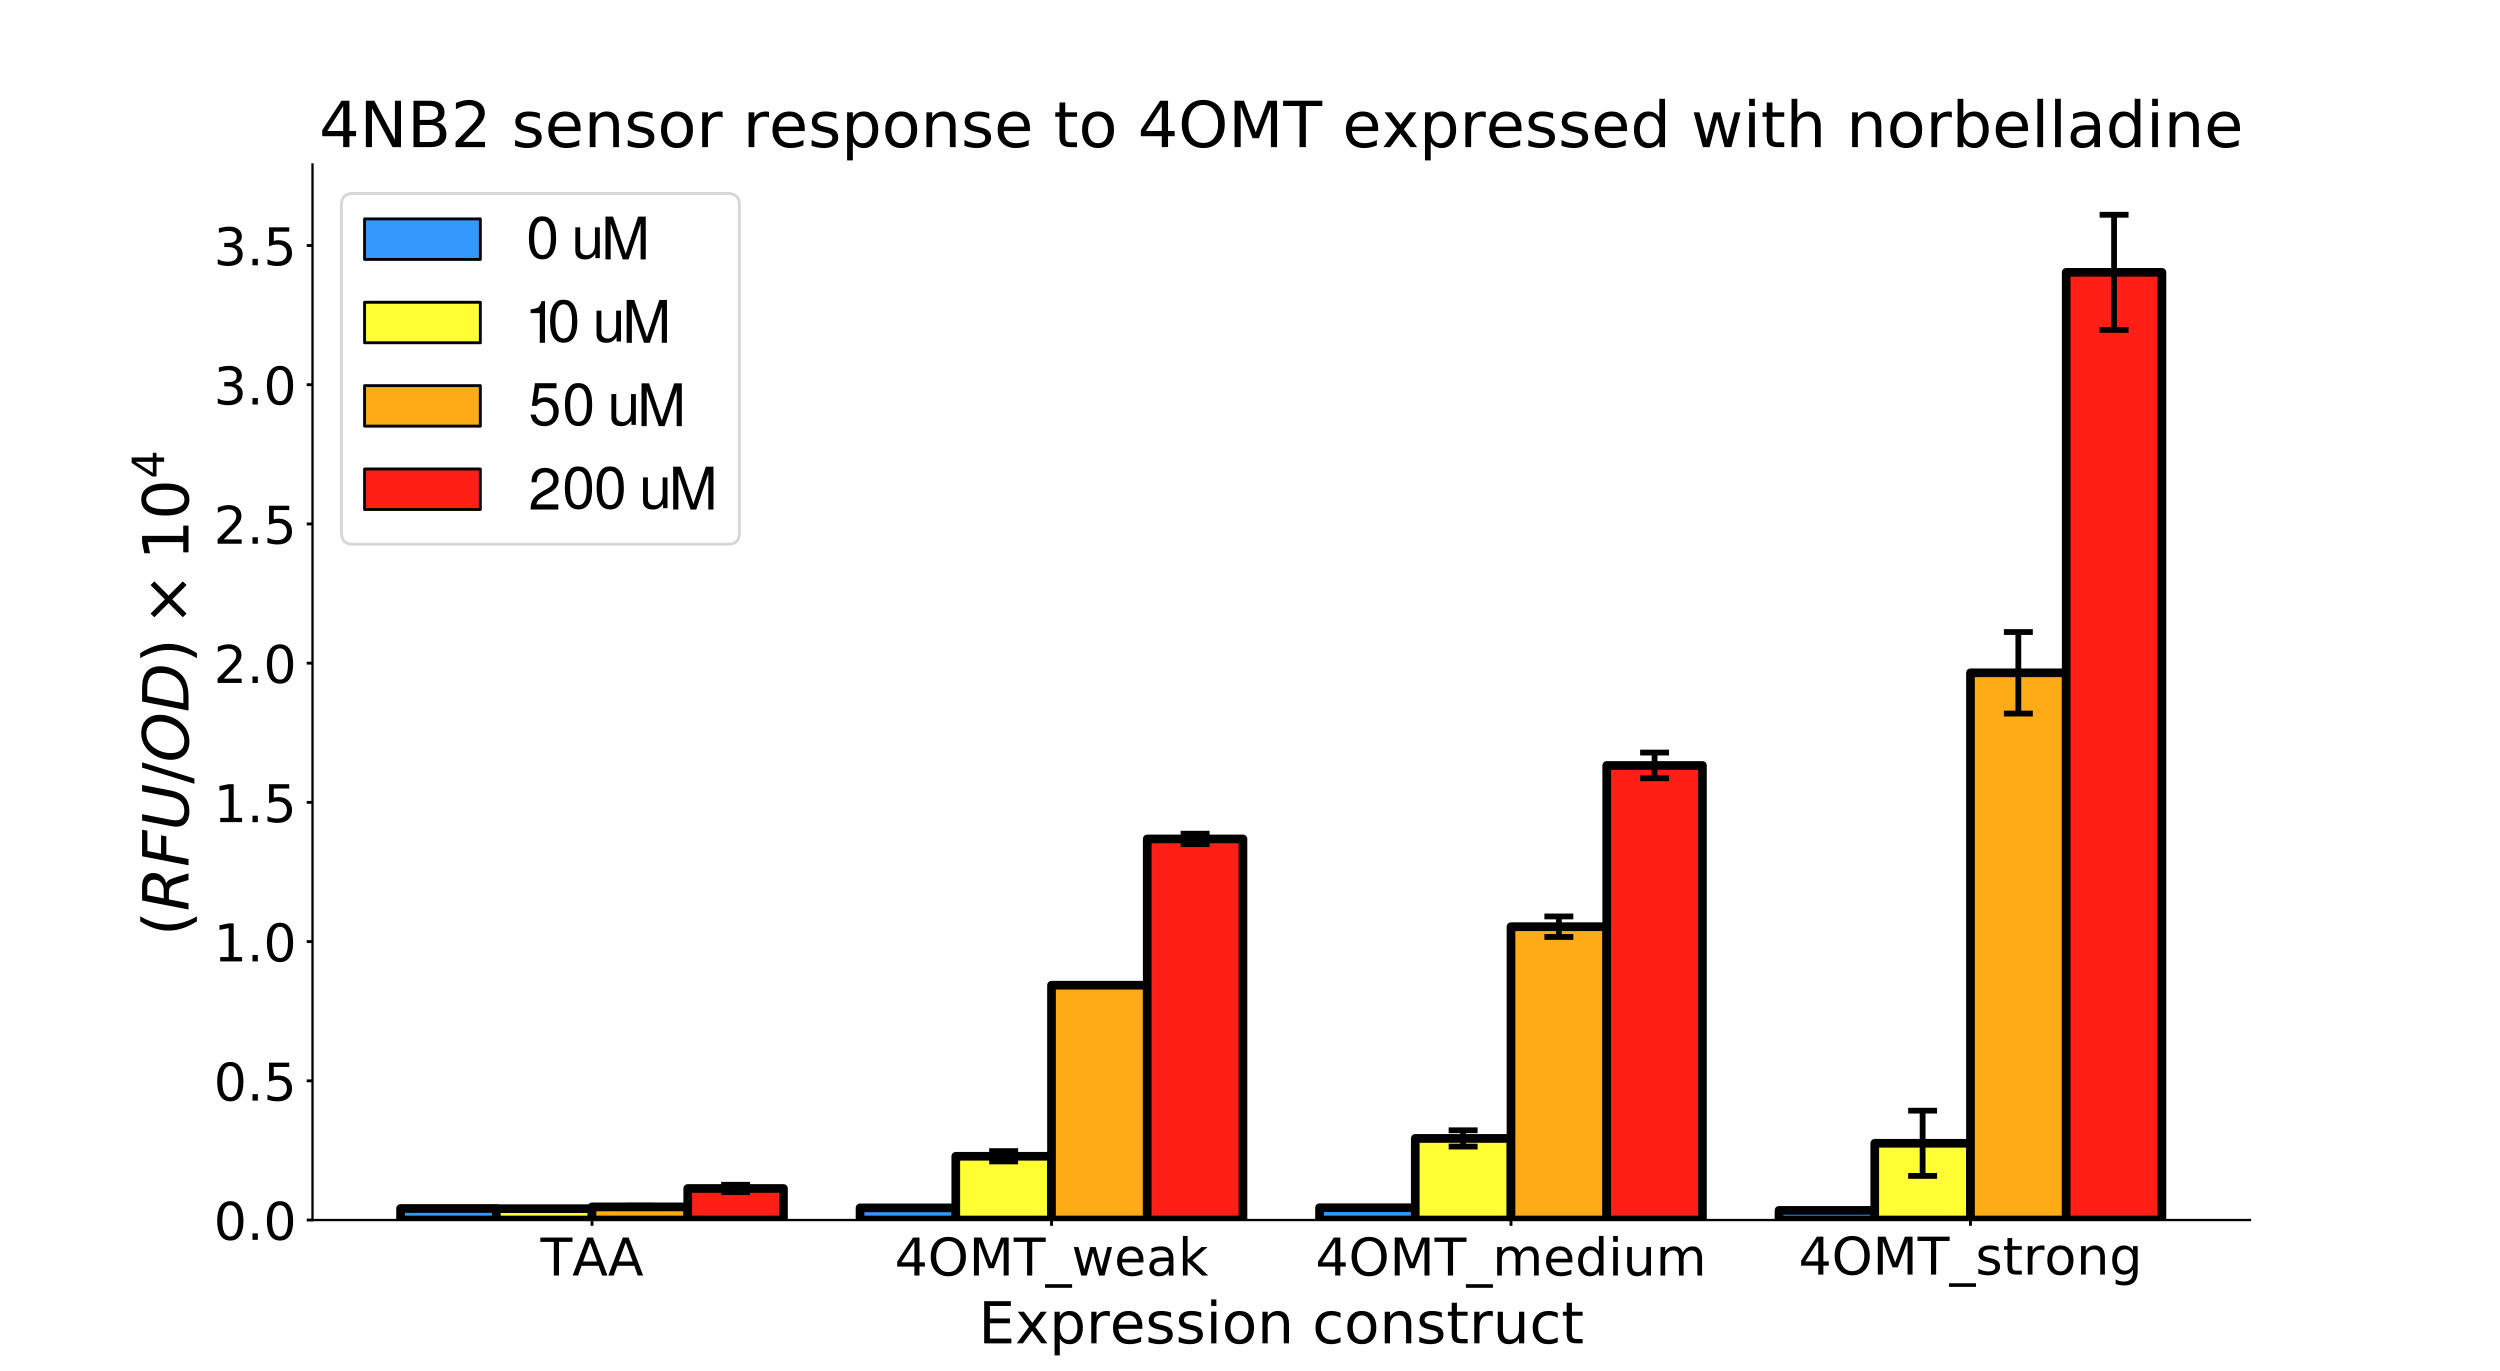 <?xml version="1.0" encoding="utf-8" standalone="no"?>
<!DOCTYPE svg PUBLIC "-//W3C//DTD SVG 1.1//EN"
  "http://www.w3.org/Graphics/SVG/1.1/DTD/svg11.dtd">
<!-- Created with matplotlib (https://matplotlib.org/) -->
<svg height="473.76pt" version="1.1" viewBox="0 0 864 473.76" width="864pt" xmlns="http://www.w3.org/2000/svg" xmlns:xlink="http://www.w3.org/1999/xlink">
 <defs>
  <style type="text/css">
*{stroke-linecap:butt;stroke-linejoin:round;}
  </style>
 </defs>
 <g id="figure_1">
  <g id="patch_1">
   <path d="M 0 473.76 
L 864 473.76 
L 864 0 
L 0 0 
z
" style="fill:#ffffff;"/>
  </g>
  <g id="axes_1">
   <g id="patch_2">
    <path d="M 108 421.646 
L 777.6 421.646 
L 777.6 56.851 
L 108 56.851 
z
" style="fill:#ffffff;"/>
   </g>
   <g id="patch_3">
    <path clip-path="url(#p8ea71dd7d6)" d="M 138.436 421.646 
L 171.519 421.646 
L 171.519 417.657 
L 138.436 417.657 
z
" style="fill:#3399ff;stroke:#000000;stroke-linejoin:miter;stroke-width:3;"/>
   </g>
   <g id="patch_4">
    <path clip-path="url(#p8ea71dd7d6)" d="M 297.235 421.646 
L 330.318 421.646 
L 330.318 417.429 
L 297.235 417.429 
z
" style="fill:#3399ff;stroke:#000000;stroke-linejoin:miter;stroke-width:3;"/>
   </g>
   <g id="patch_5">
    <path clip-path="url(#p8ea71dd7d6)" d="M 456.033 421.646 
L 489.116 421.646 
L 489.116 417.392 
L 456.033 417.392 
z
" style="fill:#3399ff;stroke:#000000;stroke-linejoin:miter;stroke-width:3;"/>
   </g>
   <g id="patch_6">
    <path clip-path="url(#p8ea71dd7d6)" d="M 614.832 421.646 
L 647.915 421.646 
L 647.915 418.313 
L 614.832 418.313 
z
" style="fill:#3399ff;stroke:#000000;stroke-linejoin:miter;stroke-width:3;"/>
   </g>
   <g id="patch_7">
    <path clip-path="url(#p8ea71dd7d6)" d="M 171.519 421.646 
L 204.602 421.646 
L 204.602 417.721 
L 171.519 417.721 
z
" style="fill:#ffff33;stroke:#000000;stroke-linejoin:miter;stroke-width:3;"/>
   </g>
   <g id="patch_8">
    <path clip-path="url(#p8ea71dd7d6)" d="M 330.318 421.646 
L 363.401 421.646 
L 363.401 399.615 
L 330.318 399.615 
z
" style="fill:#ffff33;stroke:#000000;stroke-linejoin:miter;stroke-width:3;"/>
   </g>
   <g id="patch_9">
    <path clip-path="url(#p8ea71dd7d6)" d="M 489.116 421.646 
L 522.199 421.646 
L 522.199 393.441 
L 489.116 393.441 
z
" style="fill:#ffff33;stroke:#000000;stroke-linejoin:miter;stroke-width:3;"/>
   </g>
   <g id="patch_10">
    <path clip-path="url(#p8ea71dd7d6)" d="M 647.915 421.646 
L 680.998 421.646 
L 680.998 395.119 
L 647.915 395.119 
z
" style="fill:#ffff33;stroke:#000000;stroke-linejoin:miter;stroke-width:3;"/>
   </g>
   <g id="patch_11">
    <path clip-path="url(#p8ea71dd7d6)" d="M 204.602 421.646 
L 237.685 421.646 
L 237.685 417.104 
L 204.602 417.104 
z
" style="fill:#ffaa17;stroke:#000000;stroke-linejoin:miter;stroke-width:3;"/>
   </g>
   <g id="patch_12">
    <path clip-path="url(#p8ea71dd7d6)" d="M 363.401 421.646 
L 396.484 421.646 
L 396.484 340.488 
L 363.401 340.488 
z
" style="fill:#ffaa17;stroke:#000000;stroke-linejoin:miter;stroke-width:3;"/>
   </g>
   <g id="patch_13">
    <path clip-path="url(#p8ea71dd7d6)" d="M 522.199 421.646 
L 555.282 421.646 
L 555.282 320.266 
L 522.199 320.266 
z
" style="fill:#ffaa17;stroke:#000000;stroke-linejoin:miter;stroke-width:3;"/>
   </g>
   <g id="patch_14">
    <path clip-path="url(#p8ea71dd7d6)" d="M 680.998 421.646 
L 714.081 421.646 
L 714.081 232.521 
L 680.998 232.521 
z
" style="fill:#ffaa17;stroke:#000000;stroke-linejoin:miter;stroke-width:3;"/>
   </g>
   <g id="patch_15">
    <path clip-path="url(#p8ea71dd7d6)" d="M 237.685 421.646 
L 270.768 421.646 
L 270.768 410.741 
L 237.685 410.741 
z
" style="fill:#ff1f17;stroke:#000000;stroke-linejoin:miter;stroke-width:3;"/>
   </g>
   <g id="patch_16">
    <path clip-path="url(#p8ea71dd7d6)" d="M 396.484 421.646 
L 429.567 421.646 
L 429.567 289.938 
L 396.484 289.938 
z
" style="fill:#ff1f17;stroke:#000000;stroke-linejoin:miter;stroke-width:3;"/>
   </g>
   <g id="patch_17">
    <path clip-path="url(#p8ea71dd7d6)" d="M 555.282 421.646 
L 588.365 421.646 
L 588.365 264.543 
L 555.282 264.543 
z
" style="fill:#ff1f17;stroke:#000000;stroke-linejoin:miter;stroke-width:3;"/>
   </g>
   <g id="patch_18">
    <path clip-path="url(#p8ea71dd7d6)" d="M 714.081 421.646 
L 747.164 421.646 
L 747.164 94.116 
L 714.081 94.116 
z
" style="fill:#ff1f17;stroke:#000000;stroke-linejoin:miter;stroke-width:3;"/>
   </g>
   <g id="LineCollection_1">
    <path clip-path="url(#p8ea71dd7d6)" d="M 154.978 417.801 
L 154.978 417.513 
" style="fill:none;stroke:#000000;stroke-width:2;"/>
    <path clip-path="url(#p8ea71dd7d6)" d="M 313.776 417.575 
L 313.776 417.284 
" style="fill:none;stroke:#000000;stroke-width:2;"/>
    <path clip-path="url(#p8ea71dd7d6)" d="M 472.575 417.554 
L 472.575 417.231 
" style="fill:none;stroke:#000000;stroke-width:2;"/>
    <path clip-path="url(#p8ea71dd7d6)" d="M 631.373 418.396 
L 631.373 418.229 
" style="fill:none;stroke:#000000;stroke-width:2;"/>
   </g>
   <g id="LineCollection_2">
    <path clip-path="url(#p8ea71dd7d6)" d="M 188.061 417.88 
L 188.061 417.563 
" style="fill:none;stroke:#000000;stroke-width:2;"/>
    <path clip-path="url(#p8ea71dd7d6)" d="M 346.859 401.403 
L 346.859 397.827 
" style="fill:none;stroke:#000000;stroke-width:2;"/>
    <path clip-path="url(#p8ea71dd7d6)" d="M 505.658 396.255 
L 505.658 390.628 
" style="fill:none;stroke:#000000;stroke-width:2;"/>
    <path clip-path="url(#p8ea71dd7d6)" d="M 664.456 406.391 
L 664.456 383.847 
" style="fill:none;stroke:#000000;stroke-width:2;"/>
   </g>
   <g id="LineCollection_3">
    <path clip-path="url(#p8ea71dd7d6)" d="M 221.144 417.519 
L 221.144 416.69 
" style="fill:none;stroke:#000000;stroke-width:2;"/>
    <path clip-path="url(#p8ea71dd7d6)" d="M 379.942 340.674 
L 379.942 340.301 
" style="fill:none;stroke:#000000;stroke-width:2;"/>
    <path clip-path="url(#p8ea71dd7d6)" d="M 538.741 323.809 
L 538.741 316.722 
" style="fill:none;stroke:#000000;stroke-width:2;"/>
    <path clip-path="url(#p8ea71dd7d6)" d="M 697.539 246.615 
L 697.539 218.428 
" style="fill:none;stroke:#000000;stroke-width:2;"/>
   </g>
   <g id="LineCollection_4">
    <path clip-path="url(#p8ea71dd7d6)" d="M 254.227 412.023 
L 254.227 409.46 
" style="fill:none;stroke:#000000;stroke-width:2;"/>
    <path clip-path="url(#p8ea71dd7d6)" d="M 413.025 291.755 
L 413.025 288.122 
" style="fill:none;stroke:#000000;stroke-width:2;"/>
    <path clip-path="url(#p8ea71dd7d6)" d="M 571.824 268.988 
L 571.824 260.097 
" style="fill:none;stroke:#000000;stroke-width:2;"/>
    <path clip-path="url(#p8ea71dd7d6)" d="M 730.622 114.009 
L 730.622 74.222 
" style="fill:none;stroke:#000000;stroke-width:2;"/>
   </g>
   <g id="line2d_1">
    <defs>
     <path d="M 5 0 
L -5 -0 
" id="m9af6bbec58" style="stroke:#000000;stroke-width:2;"/>
    </defs>
    <g clip-path="url(#p8ea71dd7d6)">
     <use style="stroke:#000000;stroke-width:2;" x="154.978" xlink:href="#m9af6bbec58" y="417.801"/>
     <use style="stroke:#000000;stroke-width:2;" x="313.776" xlink:href="#m9af6bbec58" y="417.575"/>
     <use style="stroke:#000000;stroke-width:2;" x="472.575" xlink:href="#m9af6bbec58" y="417.554"/>
     <use style="stroke:#000000;stroke-width:2;" x="631.373" xlink:href="#m9af6bbec58" y="418.396"/>
    </g>
   </g>
   <g id="line2d_2">
    <g clip-path="url(#p8ea71dd7d6)">
     <use style="stroke:#000000;stroke-width:2;" x="154.978" xlink:href="#m9af6bbec58" y="417.513"/>
     <use style="stroke:#000000;stroke-width:2;" x="313.776" xlink:href="#m9af6bbec58" y="417.284"/>
     <use style="stroke:#000000;stroke-width:2;" x="472.575" xlink:href="#m9af6bbec58" y="417.231"/>
     <use style="stroke:#000000;stroke-width:2;" x="631.373" xlink:href="#m9af6bbec58" y="418.229"/>
    </g>
   </g>
   <g id="line2d_3">
    <g clip-path="url(#p8ea71dd7d6)">
     <use style="stroke:#000000;stroke-width:2;" x="188.061" xlink:href="#m9af6bbec58" y="417.88"/>
     <use style="stroke:#000000;stroke-width:2;" x="346.859" xlink:href="#m9af6bbec58" y="401.403"/>
     <use style="stroke:#000000;stroke-width:2;" x="505.658" xlink:href="#m9af6bbec58" y="396.255"/>
     <use style="stroke:#000000;stroke-width:2;" x="664.456" xlink:href="#m9af6bbec58" y="406.391"/>
    </g>
   </g>
   <g id="line2d_4">
    <g clip-path="url(#p8ea71dd7d6)">
     <use style="stroke:#000000;stroke-width:2;" x="188.061" xlink:href="#m9af6bbec58" y="417.563"/>
     <use style="stroke:#000000;stroke-width:2;" x="346.859" xlink:href="#m9af6bbec58" y="397.827"/>
     <use style="stroke:#000000;stroke-width:2;" x="505.658" xlink:href="#m9af6bbec58" y="390.628"/>
     <use style="stroke:#000000;stroke-width:2;" x="664.456" xlink:href="#m9af6bbec58" y="383.847"/>
    </g>
   </g>
   <g id="line2d_5">
    <g clip-path="url(#p8ea71dd7d6)">
     <use style="stroke:#000000;stroke-width:2;" x="221.144" xlink:href="#m9af6bbec58" y="417.519"/>
     <use style="stroke:#000000;stroke-width:2;" x="379.942" xlink:href="#m9af6bbec58" y="340.674"/>
     <use style="stroke:#000000;stroke-width:2;" x="538.741" xlink:href="#m9af6bbec58" y="323.809"/>
     <use style="stroke:#000000;stroke-width:2;" x="697.539" xlink:href="#m9af6bbec58" y="246.615"/>
    </g>
   </g>
   <g id="line2d_6">
    <g clip-path="url(#p8ea71dd7d6)">
     <use style="stroke:#000000;stroke-width:2;" x="221.144" xlink:href="#m9af6bbec58" y="416.69"/>
     <use style="stroke:#000000;stroke-width:2;" x="379.942" xlink:href="#m9af6bbec58" y="340.301"/>
     <use style="stroke:#000000;stroke-width:2;" x="538.741" xlink:href="#m9af6bbec58" y="316.722"/>
     <use style="stroke:#000000;stroke-width:2;" x="697.539" xlink:href="#m9af6bbec58" y="218.428"/>
    </g>
   </g>
   <g id="line2d_7">
    <g clip-path="url(#p8ea71dd7d6)">
     <use style="stroke:#000000;stroke-width:2;" x="254.227" xlink:href="#m9af6bbec58" y="412.023"/>
     <use style="stroke:#000000;stroke-width:2;" x="413.025" xlink:href="#m9af6bbec58" y="291.755"/>
     <use style="stroke:#000000;stroke-width:2;" x="571.824" xlink:href="#m9af6bbec58" y="268.988"/>
     <use style="stroke:#000000;stroke-width:2;" x="730.622" xlink:href="#m9af6bbec58" y="114.009"/>
    </g>
   </g>
   <g id="line2d_8">
    <g clip-path="url(#p8ea71dd7d6)">
     <use style="stroke:#000000;stroke-width:2;" x="254.227" xlink:href="#m9af6bbec58" y="409.46"/>
     <use style="stroke:#000000;stroke-width:2;" x="413.025" xlink:href="#m9af6bbec58" y="288.122"/>
     <use style="stroke:#000000;stroke-width:2;" x="571.824" xlink:href="#m9af6bbec58" y="260.097"/>
     <use style="stroke:#000000;stroke-width:2;" x="730.622" xlink:href="#m9af6bbec58" y="74.222"/>
    </g>
   </g>
   <g id="matplotlib.axis_1">
    <g id="xtick_1">
     <g id="line2d_9">
      <defs>
       <path d="M 0 0 
L 0 2 
" id="m852f3ddfaf" style="stroke:#000000;"/>
      </defs>
      <g>
       <use style="stroke:#000000;" x="204.602" xlink:href="#m852f3ddfaf" y="421.646"/>
      </g>
     </g>
     <g id="text_1">
      <!-- TAA -->
      <defs>
       <path d="M -0.297 72.906 
L 61.375 72.906 
L 61.375 64.594 
L 35.5 64.594 
L 35.5 0 
L 25.594 0 
L 25.594 64.594 
L -0.297 64.594 
z
" id="DejaVuSans-84"/>
       <path d="M 34.188 63.188 
L 20.797 26.906 
L 47.609 26.906 
z
M 28.609 72.906 
L 39.797 72.906 
L 67.578 0 
L 57.328 0 
L 50.688 18.703 
L 17.828 18.703 
L 11.188 0 
L 0.781 0 
z
" id="DejaVuSans-65"/>
      </defs>
      <g transform="translate(186.799 440.824)scale(0.18 -0.18)">
       <use xlink:href="#DejaVuSans-84"/>
       <use x="60.975" xlink:href="#DejaVuSans-65"/>
       <use x="129.414" xlink:href="#DejaVuSans-65"/>
      </g>
     </g>
    </g>
    <g id="xtick_2">
     <g id="line2d_10">
      <g>
       <use style="stroke:#000000;" x="363.401" xlink:href="#m852f3ddfaf" y="421.646"/>
      </g>
     </g>
     <g id="text_2">
      <!-- 4OMT_weak -->
      <defs>
       <path d="M 37.797 64.312 
L 12.891 25.391 
L 37.797 25.391 
z
M 35.203 72.906 
L 47.609 72.906 
L 47.609 25.391 
L 58.016 25.391 
L 58.016 17.188 
L 47.609 17.188 
L 47.609 0 
L 37.797 0 
L 37.797 17.188 
L 4.891 17.188 
L 4.891 26.703 
z
" id="DejaVuSans-52"/>
       <path d="M 39.406 66.219 
Q 28.656 66.219 22.328 58.203 
Q 16.016 50.203 16.016 36.375 
Q 16.016 22.609 22.328 14.594 
Q 28.656 6.594 39.406 6.594 
Q 50.141 6.594 56.422 14.594 
Q 62.703 22.609 62.703 36.375 
Q 62.703 50.203 56.422 58.203 
Q 50.141 66.219 39.406 66.219 
z
M 39.406 74.219 
Q 54.734 74.219 63.906 63.938 
Q 73.094 53.656 73.094 36.375 
Q 73.094 19.141 63.906 8.859 
Q 54.734 -1.422 39.406 -1.422 
Q 24.031 -1.422 14.812 8.828 
Q 5.609 19.094 5.609 36.375 
Q 5.609 53.656 14.812 63.938 
Q 24.031 74.219 39.406 74.219 
z
" id="DejaVuSans-79"/>
       <path d="M 9.812 72.906 
L 24.516 72.906 
L 43.109 23.297 
L 61.812 72.906 
L 76.516 72.906 
L 76.516 0 
L 66.891 0 
L 66.891 64.016 
L 48.094 14.016 
L 38.188 14.016 
L 19.391 64.016 
L 19.391 0 
L 9.812 0 
z
" id="DejaVuSans-77"/>
       <path d="M 50.984 -16.609 
L 50.984 -23.578 
L -0.984 -23.578 
L -0.984 -16.609 
z
" id="DejaVuSans-95"/>
       <path d="M 4.203 54.688 
L 13.188 54.688 
L 24.422 12.016 
L 35.594 54.688 
L 46.188 54.688 
L 57.422 12.016 
L 68.609 54.688 
L 77.594 54.688 
L 63.281 0 
L 52.688 0 
L 40.922 44.828 
L 29.109 0 
L 18.5 0 
z
" id="DejaVuSans-119"/>
       <path d="M 56.203 29.594 
L 56.203 25.203 
L 14.891 25.203 
Q 15.484 15.922 20.484 11.062 
Q 25.484 6.203 34.422 6.203 
Q 39.594 6.203 44.453 7.469 
Q 49.312 8.734 54.109 11.281 
L 54.109 2.781 
Q 49.266 0.734 44.188 -0.344 
Q 39.109 -1.422 33.891 -1.422 
Q 20.797 -1.422 13.156 6.188 
Q 5.516 13.812 5.516 26.812 
Q 5.516 40.234 12.766 48.109 
Q 20.016 56 32.328 56 
Q 43.359 56 49.781 48.891 
Q 56.203 41.797 56.203 29.594 
z
M 47.219 32.234 
Q 47.125 39.594 43.094 43.984 
Q 39.062 48.391 32.422 48.391 
Q 24.906 48.391 20.391 44.141 
Q 15.875 39.891 15.188 32.172 
z
" id="DejaVuSans-101"/>
       <path d="M 34.281 27.484 
Q 23.391 27.484 19.188 25 
Q 14.984 22.516 14.984 16.5 
Q 14.984 11.719 18.141 8.906 
Q 21.297 6.109 26.703 6.109 
Q 34.188 6.109 38.703 11.406 
Q 43.219 16.703 43.219 25.484 
L 43.219 27.484 
z
M 52.203 31.203 
L 52.203 0 
L 43.219 0 
L 43.219 8.297 
Q 40.141 3.328 35.547 0.953 
Q 30.953 -1.422 24.312 -1.422 
Q 15.922 -1.422 10.953 3.297 
Q 6 8.016 6 15.922 
Q 6 25.141 12.172 29.828 
Q 18.359 34.516 30.609 34.516 
L 43.219 34.516 
L 43.219 35.406 
Q 43.219 41.609 39.141 45 
Q 35.062 48.391 27.688 48.391 
Q 23 48.391 18.547 47.266 
Q 14.109 46.141 10.016 43.891 
L 10.016 52.203 
Q 14.938 54.109 19.578 55.047 
Q 24.219 56 28.609 56 
Q 40.484 56 46.344 49.844 
Q 52.203 43.703 52.203 31.203 
z
" id="DejaVuSans-97"/>
       <path d="M 9.078 75.984 
L 18.109 75.984 
L 18.109 31.109 
L 44.922 54.688 
L 56.391 54.688 
L 27.391 29.109 
L 57.625 0 
L 45.906 0 
L 18.109 26.703 
L 18.109 0 
L 9.078 0 
z
" id="DejaVuSans-107"/>
      </defs>
      <g transform="translate(309.203 440.824)scale(0.18 -0.18)">
       <use xlink:href="#DejaVuSans-52"/>
       <use x="63.623" xlink:href="#DejaVuSans-79"/>
       <use x="142.334" xlink:href="#DejaVuSans-77"/>
       <use x="228.613" xlink:href="#DejaVuSans-84"/>
       <use x="289.697" xlink:href="#DejaVuSans-95"/>
       <use x="339.697" xlink:href="#DejaVuSans-119"/>
       <use x="421.484" xlink:href="#DejaVuSans-101"/>
       <use x="483.008" xlink:href="#DejaVuSans-97"/>
       <use x="544.287" xlink:href="#DejaVuSans-107"/>
      </g>
     </g>
    </g>
    <g id="xtick_3">
     <g id="line2d_11">
      <g>
       <use style="stroke:#000000;" x="522.199" xlink:href="#m852f3ddfaf" y="421.646"/>
      </g>
     </g>
     <g id="text_3">
      <!-- 4OMT_medium -->
      <defs>
       <path d="M 52 44.188 
Q 55.375 50.25 60.062 53.125 
Q 64.75 56 71.094 56 
Q 79.641 56 84.281 50.016 
Q 88.922 44.047 88.922 33.016 
L 88.922 0 
L 79.891 0 
L 79.891 32.719 
Q 79.891 40.578 77.094 44.375 
Q 74.312 48.188 68.609 48.188 
Q 61.625 48.188 57.562 43.547 
Q 53.516 38.922 53.516 30.906 
L 53.516 0 
L 44.484 0 
L 44.484 32.719 
Q 44.484 40.625 41.703 44.406 
Q 38.922 48.188 33.109 48.188 
Q 26.219 48.188 22.156 43.531 
Q 18.109 38.875 18.109 30.906 
L 18.109 0 
L 9.078 0 
L 9.078 54.688 
L 18.109 54.688 
L 18.109 46.188 
Q 21.188 51.219 25.484 53.609 
Q 29.781 56 35.688 56 
Q 41.656 56 45.828 52.969 
Q 50 49.953 52 44.188 
z
" id="DejaVuSans-109"/>
       <path d="M 45.406 46.391 
L 45.406 75.984 
L 54.391 75.984 
L 54.391 0 
L 45.406 0 
L 45.406 8.203 
Q 42.578 3.328 38.25 0.953 
Q 33.938 -1.422 27.875 -1.422 
Q 17.969 -1.422 11.734 6.484 
Q 5.516 14.406 5.516 27.297 
Q 5.516 40.188 11.734 48.094 
Q 17.969 56 27.875 56 
Q 33.938 56 38.25 53.625 
Q 42.578 51.266 45.406 46.391 
z
M 14.797 27.297 
Q 14.797 17.391 18.875 11.75 
Q 22.953 6.109 30.078 6.109 
Q 37.203 6.109 41.297 11.75 
Q 45.406 17.391 45.406 27.297 
Q 45.406 37.203 41.297 42.844 
Q 37.203 48.484 30.078 48.484 
Q 22.953 48.484 18.875 42.844 
Q 14.797 37.203 14.797 27.297 
z
" id="DejaVuSans-100"/>
       <path d="M 9.422 54.688 
L 18.406 54.688 
L 18.406 0 
L 9.422 0 
z
M 9.422 75.984 
L 18.406 75.984 
L 18.406 64.594 
L 9.422 64.594 
z
" id="DejaVuSans-105"/>
       <path d="M 8.5 21.578 
L 8.5 54.688 
L 17.484 54.688 
L 17.484 21.922 
Q 17.484 14.156 20.5 10.266 
Q 23.531 6.391 29.594 6.391 
Q 36.859 6.391 41.078 11.031 
Q 45.312 15.672 45.312 23.688 
L 45.312 54.688 
L 54.297 54.688 
L 54.297 0 
L 45.312 0 
L 45.312 8.406 
Q 42.047 3.422 37.719 1 
Q 33.406 -1.422 27.688 -1.422 
Q 18.266 -1.422 13.375 4.438 
Q 8.5 10.297 8.5 21.578 
z
M 31.109 56 
z
" id="DejaVuSans-117"/>
      </defs>
      <g transform="translate(454.637 440.824)scale(0.18 -0.18)">
       <use xlink:href="#DejaVuSans-52"/>
       <use x="63.623" xlink:href="#DejaVuSans-79"/>
       <use x="142.334" xlink:href="#DejaVuSans-77"/>
       <use x="228.613" xlink:href="#DejaVuSans-84"/>
       <use x="289.697" xlink:href="#DejaVuSans-95"/>
       <use x="339.697" xlink:href="#DejaVuSans-109"/>
       <use x="437.109" xlink:href="#DejaVuSans-101"/>
       <use x="498.633" xlink:href="#DejaVuSans-100"/>
       <use x="562.109" xlink:href="#DejaVuSans-105"/>
       <use x="589.893" xlink:href="#DejaVuSans-117"/>
       <use x="653.271" xlink:href="#DejaVuSans-109"/>
      </g>
     </g>
    </g>
    <g id="xtick_4">
     <g id="line2d_12">
      <g>
       <use style="stroke:#000000;" x="680.998" xlink:href="#m852f3ddfaf" y="421.646"/>
      </g>
     </g>
     <g id="text_4">
      <!-- 4OMT_strong -->
      <defs>
       <path d="M 44.281 53.078 
L 44.281 44.578 
Q 40.484 46.531 36.375 47.5 
Q 32.281 48.484 27.875 48.484 
Q 21.188 48.484 17.844 46.438 
Q 14.5 44.391 14.5 40.281 
Q 14.5 37.156 16.891 35.375 
Q 19.281 33.594 26.516 31.984 
L 29.594 31.297 
Q 39.156 29.25 43.188 25.516 
Q 47.219 21.781 47.219 15.094 
Q 47.219 7.469 41.188 3.016 
Q 35.156 -1.422 24.609 -1.422 
Q 20.219 -1.422 15.453 -0.562 
Q 10.688 0.297 5.422 2 
L 5.422 11.281 
Q 10.406 8.688 15.234 7.391 
Q 20.062 6.109 24.812 6.109 
Q 31.156 6.109 34.562 8.281 
Q 37.984 10.453 37.984 14.406 
Q 37.984 18.062 35.516 20.016 
Q 33.062 21.969 24.703 23.781 
L 21.578 24.516 
Q 13.234 26.266 9.516 29.906 
Q 5.812 33.547 5.812 39.891 
Q 5.812 47.609 11.281 51.797 
Q 16.75 56 26.812 56 
Q 31.781 56 36.172 55.266 
Q 40.578 54.547 44.281 53.078 
z
" id="DejaVuSans-115"/>
       <path d="M 18.312 70.219 
L 18.312 54.688 
L 36.812 54.688 
L 36.812 47.703 
L 18.312 47.703 
L 18.312 18.016 
Q 18.312 11.328 20.141 9.422 
Q 21.969 7.516 27.594 7.516 
L 36.812 7.516 
L 36.812 0 
L 27.594 0 
Q 17.188 0 13.234 3.875 
Q 9.281 7.766 9.281 18.016 
L 9.281 47.703 
L 2.688 47.703 
L 2.688 54.688 
L 9.281 54.688 
L 9.281 70.219 
z
" id="DejaVuSans-116"/>
       <path d="M 41.109 46.297 
Q 39.594 47.172 37.812 47.578 
Q 36.031 48 33.891 48 
Q 26.266 48 22.188 43.047 
Q 18.109 38.094 18.109 28.812 
L 18.109 0 
L 9.078 0 
L 9.078 54.688 
L 18.109 54.688 
L 18.109 46.188 
Q 20.953 51.172 25.484 53.578 
Q 30.031 56 36.531 56 
Q 37.453 56 38.578 55.875 
Q 39.703 55.766 41.062 55.516 
z
" id="DejaVuSans-114"/>
       <path d="M 30.609 48.391 
Q 23.391 48.391 19.188 42.75 
Q 14.984 37.109 14.984 27.297 
Q 14.984 17.484 19.156 11.844 
Q 23.344 6.203 30.609 6.203 
Q 37.797 6.203 41.984 11.859 
Q 46.188 17.531 46.188 27.297 
Q 46.188 37.016 41.984 42.703 
Q 37.797 48.391 30.609 48.391 
z
M 30.609 56 
Q 42.328 56 49.016 48.375 
Q 55.719 40.766 55.719 27.297 
Q 55.719 13.875 49.016 6.219 
Q 42.328 -1.422 30.609 -1.422 
Q 18.844 -1.422 12.172 6.219 
Q 5.516 13.875 5.516 27.297 
Q 5.516 40.766 12.172 48.375 
Q 18.844 56 30.609 56 
z
" id="DejaVuSans-111"/>
       <path d="M 54.891 33.016 
L 54.891 0 
L 45.906 0 
L 45.906 32.719 
Q 45.906 40.484 42.875 44.328 
Q 39.844 48.188 33.797 48.188 
Q 26.516 48.188 22.312 43.547 
Q 18.109 38.922 18.109 30.906 
L 18.109 0 
L 9.078 0 
L 9.078 54.688 
L 18.109 54.688 
L 18.109 46.188 
Q 21.344 51.125 25.703 53.562 
Q 30.078 56 35.797 56 
Q 45.219 56 50.047 50.172 
Q 54.891 44.344 54.891 33.016 
z
" id="DejaVuSans-110"/>
       <path d="M 45.406 27.984 
Q 45.406 37.75 41.375 43.109 
Q 37.359 48.484 30.078 48.484 
Q 22.859 48.484 18.828 43.109 
Q 14.797 37.75 14.797 27.984 
Q 14.797 18.266 18.828 12.891 
Q 22.859 7.516 30.078 7.516 
Q 37.359 7.516 41.375 12.891 
Q 45.406 18.266 45.406 27.984 
z
M 54.391 6.781 
Q 54.391 -7.172 48.188 -13.984 
Q 42 -20.797 29.203 -20.797 
Q 24.469 -20.797 20.266 -20.094 
Q 16.062 -19.391 12.109 -17.922 
L 12.109 -9.188 
Q 16.062 -11.328 19.922 -12.344 
Q 23.781 -13.375 27.781 -13.375 
Q 36.625 -13.375 41.016 -8.766 
Q 45.406 -4.156 45.406 5.172 
L 45.406 9.625 
Q 42.625 4.781 38.281 2.391 
Q 33.938 0 27.875 0 
Q 17.828 0 11.672 7.656 
Q 5.516 15.328 5.516 27.984 
Q 5.516 40.672 11.672 48.328 
Q 17.828 56 27.875 56 
Q 33.938 56 38.281 53.609 
Q 42.625 51.219 45.406 46.391 
L 45.406 54.688 
L 54.391 54.688 
z
" id="DejaVuSans-103"/>
      </defs>
      <g transform="translate(621.586 440.506)scale(0.18 -0.18)">
       <use xlink:href="#DejaVuSans-52"/>
       <use x="63.623" xlink:href="#DejaVuSans-79"/>
       <use x="142.334" xlink:href="#DejaVuSans-77"/>
       <use x="228.613" xlink:href="#DejaVuSans-84"/>
       <use x="289.697" xlink:href="#DejaVuSans-95"/>
       <use x="339.697" xlink:href="#DejaVuSans-115"/>
       <use x="391.797" xlink:href="#DejaVuSans-116"/>
       <use x="431.006" xlink:href="#DejaVuSans-114"/>
       <use x="472.088" xlink:href="#DejaVuSans-111"/>
       <use x="533.27" xlink:href="#DejaVuSans-110"/>
       <use x="596.648" xlink:href="#DejaVuSans-103"/>
      </g>
     </g>
    </g>
    <g id="text_5">
     <!-- Expression construct -->
     <defs>
      <path d="M 9.812 72.906 
L 55.906 72.906 
L 55.906 64.594 
L 19.672 64.594 
L 19.672 43.016 
L 54.391 43.016 
L 54.391 34.719 
L 19.672 34.719 
L 19.672 8.297 
L 56.781 8.297 
L 56.781 0 
L 9.812 0 
z
" id="DejaVuSans-69"/>
      <path d="M 54.891 54.688 
L 35.109 28.078 
L 55.906 0 
L 45.312 0 
L 29.391 21.484 
L 13.484 0 
L 2.875 0 
L 24.125 28.609 
L 4.688 54.688 
L 15.281 54.688 
L 29.781 35.203 
L 44.281 54.688 
z
" id="DejaVuSans-120"/>
      <path d="M 18.109 8.203 
L 18.109 -20.797 
L 9.078 -20.797 
L 9.078 54.688 
L 18.109 54.688 
L 18.109 46.391 
Q 20.953 51.266 25.266 53.625 
Q 29.594 56 35.594 56 
Q 45.562 56 51.781 48.094 
Q 58.016 40.188 58.016 27.297 
Q 58.016 14.406 51.781 6.484 
Q 45.562 -1.422 35.594 -1.422 
Q 29.594 -1.422 25.266 0.953 
Q 20.953 3.328 18.109 8.203 
z
M 48.688 27.297 
Q 48.688 37.203 44.609 42.844 
Q 40.531 48.484 33.406 48.484 
Q 26.266 48.484 22.188 42.844 
Q 18.109 37.203 18.109 27.297 
Q 18.109 17.391 22.188 11.75 
Q 26.266 6.109 33.406 6.109 
Q 40.531 6.109 44.609 11.75 
Q 48.688 17.391 48.688 27.297 
z
" id="DejaVuSans-112"/>
      <path id="DejaVuSans-32"/>
      <path d="M 48.781 52.594 
L 48.781 44.188 
Q 44.969 46.297 41.141 47.344 
Q 37.312 48.391 33.406 48.391 
Q 24.656 48.391 19.812 42.844 
Q 14.984 37.312 14.984 27.297 
Q 14.984 17.281 19.812 11.734 
Q 24.656 6.203 33.406 6.203 
Q 37.312 6.203 41.141 7.25 
Q 44.969 8.297 48.781 10.406 
L 48.781 2.094 
Q 45.016 0.344 40.984 -0.531 
Q 36.969 -1.422 32.422 -1.422 
Q 20.062 -1.422 12.781 6.344 
Q 5.516 14.109 5.516 27.297 
Q 5.516 40.672 12.859 48.328 
Q 20.219 56 33.016 56 
Q 37.156 56 41.109 55.141 
Q 45.062 54.297 48.781 52.594 
z
" id="DejaVuSans-99"/>
     </defs>
     <g transform="translate(338.17 464.265)scale(0.2 -0.2)">
      <use xlink:href="#DejaVuSans-69"/>
      <use x="63.184" xlink:href="#DejaVuSans-120"/>
      <use x="122.363" xlink:href="#DejaVuSans-112"/>
      <use x="185.84" xlink:href="#DejaVuSans-114"/>
      <use x="226.922" xlink:href="#DejaVuSans-101"/>
      <use x="288.445" xlink:href="#DejaVuSans-115"/>
      <use x="340.545" xlink:href="#DejaVuSans-115"/>
      <use x="392.645" xlink:href="#DejaVuSans-105"/>
      <use x="420.428" xlink:href="#DejaVuSans-111"/>
      <use x="481.609" xlink:href="#DejaVuSans-110"/>
      <use x="544.988" xlink:href="#DejaVuSans-32"/>
      <use x="576.775" xlink:href="#DejaVuSans-99"/>
      <use x="631.756" xlink:href="#DejaVuSans-111"/>
      <use x="692.938" xlink:href="#DejaVuSans-110"/>
      <use x="756.316" xlink:href="#DejaVuSans-115"/>
      <use x="808.416" xlink:href="#DejaVuSans-116"/>
      <use x="847.625" xlink:href="#DejaVuSans-114"/>
      <use x="888.738" xlink:href="#DejaVuSans-117"/>
      <use x="952.117" xlink:href="#DejaVuSans-99"/>
      <use x="1007.098" xlink:href="#DejaVuSans-116"/>
     </g>
    </g>
   </g>
   <g id="matplotlib.axis_2">
    <g id="ytick_1">
     <g id="line2d_13">
      <defs>
       <path d="M 0 0 
L -2 0 
" id="mca5a5edb10" style="stroke:#000000;"/>
      </defs>
      <g>
       <use style="stroke:#000000;" x="108" xlink:href="#mca5a5edb10" y="421.646"/>
      </g>
     </g>
     <g id="text_6">
      <!-- 0.0 -->
      <defs>
       <path d="M 31.781 66.406 
Q 24.172 66.406 20.328 58.906 
Q 16.5 51.422 16.5 36.375 
Q 16.5 21.391 20.328 13.891 
Q 24.172 6.391 31.781 6.391 
Q 39.453 6.391 43.281 13.891 
Q 47.125 21.391 47.125 36.375 
Q 47.125 51.422 43.281 58.906 
Q 39.453 66.406 31.781 66.406 
z
M 31.781 74.219 
Q 44.047 74.219 50.516 64.516 
Q 56.984 54.828 56.984 36.375 
Q 56.984 17.969 50.516 8.266 
Q 44.047 -1.422 31.781 -1.422 
Q 19.531 -1.422 13.062 8.266 
Q 6.594 17.969 6.594 36.375 
Q 6.594 54.828 13.062 64.516 
Q 19.531 74.219 31.781 74.219 
z
" id="DejaVuSans-48"/>
       <path d="M 10.688 12.406 
L 21 12.406 
L 21 0 
L 10.688 0 
z
" id="DejaVuSans-46"/>
      </defs>
      <g transform="translate(73.874 428.485)scale(0.18 -0.18)">
       <use xlink:href="#DejaVuSans-48"/>
       <use x="63.623" xlink:href="#DejaVuSans-46"/>
       <use x="95.41" xlink:href="#DejaVuSans-48"/>
      </g>
     </g>
    </g>
    <g id="ytick_2">
     <g id="line2d_14">
      <g>
       <use style="stroke:#000000;" x="108" xlink:href="#mca5a5edb10" y="373.531"/>
      </g>
     </g>
     <g id="text_7">
      <!-- 0.5 -->
      <defs>
       <path d="M 10.797 72.906 
L 49.516 72.906 
L 49.516 64.594 
L 19.828 64.594 
L 19.828 46.734 
Q 21.969 47.469 24.109 47.828 
Q 26.266 48.188 28.422 48.188 
Q 40.625 48.188 47.75 41.5 
Q 54.891 34.812 54.891 23.391 
Q 54.891 11.625 47.562 5.094 
Q 40.234 -1.422 26.906 -1.422 
Q 22.312 -1.422 17.547 -0.641 
Q 12.797 0.141 7.719 1.703 
L 7.719 11.625 
Q 12.109 9.234 16.797 8.062 
Q 21.484 6.891 26.703 6.891 
Q 35.156 6.891 40.078 11.328 
Q 45.016 15.766 45.016 23.391 
Q 45.016 31 40.078 35.438 
Q 35.156 39.891 26.703 39.891 
Q 22.75 39.891 18.812 39.016 
Q 14.891 38.141 10.797 36.281 
z
" id="DejaVuSans-53"/>
      </defs>
      <g transform="translate(73.874 380.37)scale(0.18 -0.18)">
       <use xlink:href="#DejaVuSans-48"/>
       <use x="63.623" xlink:href="#DejaVuSans-46"/>
       <use x="95.41" xlink:href="#DejaVuSans-53"/>
      </g>
     </g>
    </g>
    <g id="ytick_3">
     <g id="line2d_15">
      <g>
       <use style="stroke:#000000;" x="108" xlink:href="#mca5a5edb10" y="325.416"/>
      </g>
     </g>
     <g id="text_8">
      <!-- 1.0 -->
      <defs>
       <path d="M 12.406 8.297 
L 28.516 8.297 
L 28.516 63.922 
L 10.984 60.406 
L 10.984 69.391 
L 28.422 72.906 
L 38.281 72.906 
L 38.281 8.297 
L 54.391 8.297 
L 54.391 0 
L 12.406 0 
z
" id="DejaVuSans-49"/>
      </defs>
      <g transform="translate(73.874 332.255)scale(0.18 -0.18)">
       <use xlink:href="#DejaVuSans-49"/>
       <use x="63.623" xlink:href="#DejaVuSans-46"/>
       <use x="95.41" xlink:href="#DejaVuSans-48"/>
      </g>
     </g>
    </g>
    <g id="ytick_4">
     <g id="line2d_16">
      <g>
       <use style="stroke:#000000;" x="108" xlink:href="#mca5a5edb10" y="277.301"/>
      </g>
     </g>
     <g id="text_9">
      <!-- 1.5 -->
      <g transform="translate(73.874 284.14)scale(0.18 -0.18)">
       <use xlink:href="#DejaVuSans-49"/>
       <use x="63.623" xlink:href="#DejaVuSans-46"/>
       <use x="95.41" xlink:href="#DejaVuSans-53"/>
      </g>
     </g>
    </g>
    <g id="ytick_5">
     <g id="line2d_17">
      <g>
       <use style="stroke:#000000;" x="108" xlink:href="#mca5a5edb10" y="229.186"/>
      </g>
     </g>
     <g id="text_10">
      <!-- 2.0 -->
      <defs>
       <path d="M 19.188 8.297 
L 53.609 8.297 
L 53.609 0 
L 7.328 0 
L 7.328 8.297 
Q 12.938 14.109 22.625 23.891 
Q 32.328 33.688 34.812 36.531 
Q 39.547 41.844 41.422 45.531 
Q 43.312 49.219 43.312 52.781 
Q 43.312 58.594 39.234 62.25 
Q 35.156 65.922 28.609 65.922 
Q 23.969 65.922 18.812 64.312 
Q 13.672 62.703 7.812 59.422 
L 7.812 69.391 
Q 13.766 71.781 18.938 73 
Q 24.125 74.219 28.422 74.219 
Q 39.75 74.219 46.484 68.547 
Q 53.219 62.891 53.219 53.422 
Q 53.219 48.922 51.531 44.891 
Q 49.859 40.875 45.406 35.406 
Q 44.188 33.984 37.641 27.219 
Q 31.109 20.453 19.188 8.297 
z
" id="DejaVuSans-50"/>
      </defs>
      <g transform="translate(73.874 236.025)scale(0.18 -0.18)">
       <use xlink:href="#DejaVuSans-50"/>
       <use x="63.623" xlink:href="#DejaVuSans-46"/>
       <use x="95.41" xlink:href="#DejaVuSans-48"/>
      </g>
     </g>
    </g>
    <g id="ytick_6">
     <g id="line2d_18">
      <g>
       <use style="stroke:#000000;" x="108" xlink:href="#mca5a5edb10" y="181.071"/>
      </g>
     </g>
     <g id="text_11">
      <!-- 2.5 -->
      <g transform="translate(73.874 187.91)scale(0.18 -0.18)">
       <use xlink:href="#DejaVuSans-50"/>
       <use x="63.623" xlink:href="#DejaVuSans-46"/>
       <use x="95.41" xlink:href="#DejaVuSans-53"/>
      </g>
     </g>
    </g>
    <g id="ytick_7">
     <g id="line2d_19">
      <g>
       <use style="stroke:#000000;" x="108" xlink:href="#mca5a5edb10" y="132.956"/>
      </g>
     </g>
     <g id="text_12">
      <!-- 3.0 -->
      <defs>
       <path d="M 40.578 39.312 
Q 47.656 37.797 51.625 33 
Q 55.609 28.219 55.609 21.188 
Q 55.609 10.406 48.188 4.484 
Q 40.766 -1.422 27.094 -1.422 
Q 22.516 -1.422 17.656 -0.516 
Q 12.797 0.391 7.625 2.203 
L 7.625 11.719 
Q 11.719 9.328 16.594 8.109 
Q 21.484 6.891 26.812 6.891 
Q 36.078 6.891 40.938 10.547 
Q 45.797 14.203 45.797 21.188 
Q 45.797 27.641 41.281 31.266 
Q 36.766 34.906 28.719 34.906 
L 20.219 34.906 
L 20.219 43.016 
L 29.109 43.016 
Q 36.375 43.016 40.234 45.922 
Q 44.094 48.828 44.094 54.297 
Q 44.094 59.906 40.109 62.906 
Q 36.141 65.922 28.719 65.922 
Q 24.656 65.922 20.016 65.031 
Q 15.375 64.156 9.812 62.312 
L 9.812 71.094 
Q 15.438 72.656 20.344 73.438 
Q 25.25 74.219 29.594 74.219 
Q 40.828 74.219 47.359 69.109 
Q 53.906 64.016 53.906 55.328 
Q 53.906 49.266 50.438 45.094 
Q 46.969 40.922 40.578 39.312 
z
" id="DejaVuSans-51"/>
      </defs>
      <g transform="translate(73.874 139.795)scale(0.18 -0.18)">
       <use xlink:href="#DejaVuSans-51"/>
       <use x="63.623" xlink:href="#DejaVuSans-46"/>
       <use x="95.41" xlink:href="#DejaVuSans-48"/>
      </g>
     </g>
    </g>
    <g id="ytick_8">
     <g id="line2d_20">
      <g>
       <use style="stroke:#000000;" x="108" xlink:href="#mca5a5edb10" y="84.841"/>
      </g>
     </g>
     <g id="text_13">
      <!-- 3.5 -->
      <g transform="translate(73.874 91.68)scale(0.18 -0.18)">
       <use xlink:href="#DejaVuSans-51"/>
       <use x="63.623" xlink:href="#DejaVuSans-46"/>
       <use x="95.41" xlink:href="#DejaVuSans-53"/>
      </g>
     </g>
    </g>
    <g id="text_14">
     <!-- $(RFU/OD) \times 10^4$ -->
     <defs>
      <path d="M 31 75.875 
Q 24.469 64.656 21.281 53.656 
Q 18.109 42.672 18.109 31.391 
Q 18.109 20.125 21.312 9.062 
Q 24.516 -2 31 -13.188 
L 23.188 -13.188 
Q 15.875 -1.703 12.234 9.375 
Q 8.594 20.453 8.594 31.391 
Q 8.594 42.281 12.203 53.312 
Q 15.828 64.359 23.188 75.875 
z
" id="DejaVuSans-40"/>
      <path d="M 25.203 64.797 
L 20.219 38.922 
L 32.906 38.922 
Q 40.375 38.922 44.984 43.047 
Q 49.609 47.172 49.609 53.812 
Q 49.609 59.125 46.5 61.953 
Q 43.406 64.797 37.594 64.797 
z
M 43.312 35.016 
Q 46.438 34.281 48.516 31.391 
Q 50.594 28.516 53.328 19.922 
L 59.516 0 
L 49.125 0 
L 43.406 18.703 
Q 41.219 25.922 38.328 28.359 
Q 35.453 30.812 29.5 30.812 
L 18.609 30.812 
L 12.594 0 
L 2.688 0 
L 16.891 72.906 
L 39.109 72.906 
Q 49.219 72.906 54.609 68.328 
Q 60.016 63.766 60.016 55.172 
Q 60.016 47.562 55.422 41.984 
Q 50.828 36.422 43.312 35.016 
z
" id="DejaVuSans-Oblique-82"/>
      <path d="M 16.891 72.906 
L 58.688 72.906 
L 57.078 64.594 
L 25.094 64.594 
L 20.906 43.109 
L 49.812 43.109 
L 48.188 34.812 
L 19.281 34.812 
L 12.5 0 
L 2.688 0 
z
" id="DejaVuSans-Oblique-70"/>
      <path d="M 15.484 72.906 
L 25.391 72.906 
L 16.797 28.609 
Q 16.266 25.641 16.047 23.703 
Q 15.828 21.781 15.828 20.312 
Q 15.828 13.578 19.578 10.078 
Q 23.344 6.594 30.609 6.594 
Q 40.047 6.594 45.281 11.766 
Q 50.531 16.938 52.781 28.609 
L 61.375 72.906 
L 71.297 72.906 
L 62.5 27.391 
Q 59.625 12.641 51.562 5.609 
Q 43.5 -1.422 29.5 -1.422 
Q 18.562 -1.422 12.188 4.078 
Q 5.812 9.578 5.812 19 
Q 5.812 20.703 6.047 22.828 
Q 6.297 24.953 6.781 27.391 
z
" id="DejaVuSans-Oblique-85"/>
      <path d="M 25.391 72.906 
L 33.688 72.906 
L 8.297 -9.281 
L 0 -9.281 
z
" id="DejaVuSans-47"/>
      <path d="M 45.609 66.219 
Q 37.5 66.219 31.297 62.281 
Q 25.094 58.344 20.516 50.297 
Q 17.578 45.172 16.031 39.406 
Q 14.5 33.641 14.5 27.781 
Q 14.5 17.625 19.359 12.109 
Q 24.219 6.594 33.109 6.594 
Q 41.109 6.594 47.375 10.562 
Q 53.656 14.547 58.109 22.406 
Q 61.078 27.688 62.641 33.469 
Q 64.203 39.266 64.203 45.016 
Q 64.203 55.125 59.312 60.672 
Q 54.438 66.219 45.609 66.219 
z
M 32.812 -1.422 
Q 19.391 -1.422 11.688 6.531 
Q 4 14.5 4 28.328 
Q 4 36.234 7 44.484 
Q 10.016 52.734 15.281 59.188 
Q 21.484 66.75 29.094 70.484 
Q 36.719 74.219 45.906 74.219 
Q 59.281 74.219 66.984 66.328 
Q 74.703 58.453 74.703 44.828 
Q 74.703 36.422 71.766 28.312 
Q 68.844 20.219 63.375 13.625 
Q 57.125 6 49.578 2.281 
Q 42.047 -1.422 32.812 -1.422 
z
" id="DejaVuSans-Oblique-79"/>
      <path d="M 16.891 72.906 
L 38.094 72.906 
Q 54.984 72.906 63.594 65.75 
Q 72.219 58.594 72.219 44.484 
Q 72.219 35.156 68.938 26.531 
Q 65.672 17.922 59.906 12.016 
Q 54.109 5.953 45.172 2.969 
Q 36.234 0 24.031 0 
L 2.688 0 
z
M 25.203 64.797 
L 14.203 8.109 
L 27.094 8.109 
Q 43.656 8.109 52.734 17.625 
Q 61.812 27.156 61.812 44.484 
Q 61.812 54.984 55.953 59.891 
Q 50.094 64.797 37.594 64.797 
z
" id="DejaVuSans-Oblique-68"/>
      <path d="M 8.016 75.875 
L 15.828 75.875 
Q 23.141 64.359 26.781 53.312 
Q 30.422 42.281 30.422 31.391 
Q 30.422 20.453 26.781 9.375 
Q 23.141 -1.703 15.828 -13.188 
L 8.016 -13.188 
Q 14.5 -2 17.703 9.062 
Q 20.906 20.125 20.906 31.391 
Q 20.906 42.672 17.703 53.656 
Q 14.5 64.656 8.016 75.875 
z
" id="DejaVuSans-41"/>
      <path d="M 70.125 53.719 
L 47.797 31.297 
L 70.125 8.984 
L 64.312 3.078 
L 41.891 25.484 
L 19.484 3.078 
L 13.719 8.984 
L 35.984 31.297 
L 13.719 53.719 
L 19.484 59.625 
L 41.891 37.203 
L 64.312 59.625 
z
" id="DejaVuSans-215"/>
     </defs>
     <g transform="translate(65.299 323.509)rotate(-90)scale(0.22 -0.22)">
      <use transform="translate(0 0.684)" xlink:href="#DejaVuSans-40"/>
      <use transform="translate(39.014 0.684)" xlink:href="#DejaVuSans-Oblique-82"/>
      <use transform="translate(108.496 0.684)" xlink:href="#DejaVuSans-Oblique-70"/>
      <use transform="translate(166.016 0.684)" xlink:href="#DejaVuSans-Oblique-85"/>
      <use transform="translate(239.209 0.684)" xlink:href="#DejaVuSans-47"/>
      <use transform="translate(272.9 0.684)" xlink:href="#DejaVuSans-Oblique-79"/>
      <use transform="translate(351.611 0.684)" xlink:href="#DejaVuSans-Oblique-68"/>
      <use transform="translate(428.613 0.684)" xlink:href="#DejaVuSans-41"/>
      <use transform="translate(487.109 0.684)" xlink:href="#DejaVuSans-215"/>
      <use transform="translate(590.381 0.684)" xlink:href="#DejaVuSans-49"/>
      <use transform="translate(654.004 0.684)" xlink:href="#DejaVuSans-48"/>
      <use transform="translate(718.584 38.966)scale(0.7)" xlink:href="#DejaVuSans-52"/>
     </g>
    </g>
   </g>
   <g id="patch_19">
    <path d="M 108 421.646 
L 108 56.851 
" style="fill:none;stroke:#000000;stroke-linecap:square;stroke-linejoin:miter;stroke-width:0.8;"/>
   </g>
   <g id="patch_20">
    <path d="M 108 421.646 
L 777.6 421.646 
" style="fill:none;stroke:#000000;stroke-linecap:square;stroke-linejoin:miter;stroke-width:0.8;"/>
   </g>
   <g id="text_15">
    <!-- 4NB2 sensor response to 4OMT expressed with norbelladine -->
    <defs>
     <path d="M 9.812 72.906 
L 23.094 72.906 
L 55.422 11.922 
L 55.422 72.906 
L 64.984 72.906 
L 64.984 0 
L 51.703 0 
L 19.391 60.984 
L 19.391 0 
L 9.812 0 
z
" id="DejaVuSans-78"/>
     <path d="M 19.672 34.812 
L 19.672 8.109 
L 35.5 8.109 
Q 43.453 8.109 47.281 11.406 
Q 51.125 14.703 51.125 21.484 
Q 51.125 28.328 47.281 31.562 
Q 43.453 34.812 35.5 34.812 
z
M 19.672 64.797 
L 19.672 42.828 
L 34.281 42.828 
Q 41.5 42.828 45.031 45.531 
Q 48.578 48.25 48.578 53.812 
Q 48.578 59.328 45.031 62.062 
Q 41.5 64.797 34.281 64.797 
z
M 9.812 72.906 
L 35.016 72.906 
Q 46.297 72.906 52.391 68.219 
Q 58.5 63.531 58.5 54.891 
Q 58.5 48.188 55.375 44.234 
Q 52.25 40.281 46.188 39.312 
Q 53.469 37.75 57.5 32.781 
Q 61.531 27.828 61.531 20.406 
Q 61.531 10.641 54.891 5.312 
Q 48.25 0 35.984 0 
L 9.812 0 
z
" id="DejaVuSans-66"/>
     <path d="M 54.891 33.016 
L 54.891 0 
L 45.906 0 
L 45.906 32.719 
Q 45.906 40.484 42.875 44.328 
Q 39.844 48.188 33.797 48.188 
Q 26.516 48.188 22.312 43.547 
Q 18.109 38.922 18.109 30.906 
L 18.109 0 
L 9.078 0 
L 9.078 75.984 
L 18.109 75.984 
L 18.109 46.188 
Q 21.344 51.125 25.703 53.562 
Q 30.078 56 35.797 56 
Q 45.219 56 50.047 50.172 
Q 54.891 44.344 54.891 33.016 
z
" id="DejaVuSans-104"/>
     <path d="M 48.688 27.297 
Q 48.688 37.203 44.609 42.844 
Q 40.531 48.484 33.406 48.484 
Q 26.266 48.484 22.188 42.844 
Q 18.109 37.203 18.109 27.297 
Q 18.109 17.391 22.188 11.75 
Q 26.266 6.109 33.406 6.109 
Q 40.531 6.109 44.609 11.75 
Q 48.688 17.391 48.688 27.297 
z
M 18.109 46.391 
Q 20.953 51.266 25.266 53.625 
Q 29.594 56 35.594 56 
Q 45.562 56 51.781 48.094 
Q 58.016 40.188 58.016 27.297 
Q 58.016 14.406 51.781 6.484 
Q 45.562 -1.422 35.594 -1.422 
Q 29.594 -1.422 25.266 0.953 
Q 20.953 3.328 18.109 8.203 
L 18.109 0 
L 9.078 0 
L 9.078 75.984 
L 18.109 75.984 
z
" id="DejaVuSans-98"/>
     <path d="M 9.422 75.984 
L 18.406 75.984 
L 18.406 0 
L 9.422 0 
z
" id="DejaVuSans-108"/>
    </defs>
    <g transform="translate(110.287 50.851)scale(0.22 -0.22)">
     <use xlink:href="#DejaVuSans-52"/>
     <use x="63.623" xlink:href="#DejaVuSans-78"/>
     <use x="138.428" xlink:href="#DejaVuSans-66"/>
     <use x="207.031" xlink:href="#DejaVuSans-50"/>
     <use x="270.654" xlink:href="#DejaVuSans-32"/>
     <use x="302.441" xlink:href="#DejaVuSans-115"/>
     <use x="354.541" xlink:href="#DejaVuSans-101"/>
     <use x="416.064" xlink:href="#DejaVuSans-110"/>
     <use x="479.443" xlink:href="#DejaVuSans-115"/>
     <use x="531.543" xlink:href="#DejaVuSans-111"/>
     <use x="592.725" xlink:href="#DejaVuSans-114"/>
     <use x="633.838" xlink:href="#DejaVuSans-32"/>
     <use x="665.625" xlink:href="#DejaVuSans-114"/>
     <use x="706.707" xlink:href="#DejaVuSans-101"/>
     <use x="768.23" xlink:href="#DejaVuSans-115"/>
     <use x="820.33" xlink:href="#DejaVuSans-112"/>
     <use x="883.807" xlink:href="#DejaVuSans-111"/>
     <use x="944.988" xlink:href="#DejaVuSans-110"/>
     <use x="1008.367" xlink:href="#DejaVuSans-115"/>
     <use x="1060.467" xlink:href="#DejaVuSans-101"/>
     <use x="1121.99" xlink:href="#DejaVuSans-32"/>
     <use x="1153.777" xlink:href="#DejaVuSans-116"/>
     <use x="1192.986" xlink:href="#DejaVuSans-111"/>
     <use x="1254.168" xlink:href="#DejaVuSans-32"/>
     <use x="1285.955" xlink:href="#DejaVuSans-52"/>
     <use x="1349.578" xlink:href="#DejaVuSans-79"/>
     <use x="1428.289" xlink:href="#DejaVuSans-77"/>
     <use x="1514.568" xlink:href="#DejaVuSans-84"/>
     <use x="1575.652" xlink:href="#DejaVuSans-32"/>
     <use x="1607.439" xlink:href="#DejaVuSans-101"/>
     <use x="1668.947" xlink:href="#DejaVuSans-120"/>
     <use x="1728.127" xlink:href="#DejaVuSans-112"/>
     <use x="1791.604" xlink:href="#DejaVuSans-114"/>
     <use x="1832.686" xlink:href="#DejaVuSans-101"/>
     <use x="1894.209" xlink:href="#DejaVuSans-115"/>
     <use x="1946.309" xlink:href="#DejaVuSans-115"/>
     <use x="1998.408" xlink:href="#DejaVuSans-101"/>
     <use x="2059.932" xlink:href="#DejaVuSans-100"/>
     <use x="2123.408" xlink:href="#DejaVuSans-32"/>
     <use x="2155.195" xlink:href="#DejaVuSans-119"/>
     <use x="2236.982" xlink:href="#DejaVuSans-105"/>
     <use x="2264.766" xlink:href="#DejaVuSans-116"/>
     <use x="2303.975" xlink:href="#DejaVuSans-104"/>
     <use x="2367.354" xlink:href="#DejaVuSans-32"/>
     <use x="2399.141" xlink:href="#DejaVuSans-110"/>
     <use x="2462.52" xlink:href="#DejaVuSans-111"/>
     <use x="2523.701" xlink:href="#DejaVuSans-114"/>
     <use x="2564.814" xlink:href="#DejaVuSans-98"/>
     <use x="2628.291" xlink:href="#DejaVuSans-101"/>
     <use x="2689.814" xlink:href="#DejaVuSans-108"/>
     <use x="2717.598" xlink:href="#DejaVuSans-108"/>
     <use x="2745.381" xlink:href="#DejaVuSans-97"/>
     <use x="2806.66" xlink:href="#DejaVuSans-100"/>
     <use x="2870.137" xlink:href="#DejaVuSans-105"/>
     <use x="2897.92" xlink:href="#DejaVuSans-110"/>
     <use x="2961.299" xlink:href="#DejaVuSans-101"/>
    </g>
   </g>
   <g id="legend_1">
    <g id="patch_21">
     <path d="M 122 188.089 
L 251.55 188.089 
Q 255.55 188.089 255.55 184.089 
L 255.55 70.851 
Q 255.55 66.851 251.55 66.851 
L 122 66.851 
Q 118 66.851 118 70.851 
L 118 184.089 
Q 118 188.089 122 188.089 
z
" style="fill:#ffffff;opacity:0.8;stroke:#cccccc;stroke-linejoin:miter;"/>
    </g>
    <g id="patch_22">
     <path d="M 126 89.657 
L 166 89.657 
L 166 75.657 
L 126 75.657 
z
" style="fill:#3399ff;stroke:#000000;stroke-linejoin:miter;"/>
    </g>
    <g id="text_16">
     <!-- 0 uM -->
     <defs>
      <path d="M 41.891 37.5 
Q 41.891 66.5 27.438 66.5 
Q 12.984 66.5 12.984 37.203 
Q 12.984 7.516 27.25 7.516 
Q 39.266 7.516 41.312 27.047 
Q 41.891 31.734 41.891 37.5 
z
M 27.438 74.422 
Q 37.891 74.422 44.047 66.5 
Q 50.984 56.938 50.984 36.625 
Q 50.984 9.188 37.016 2.156 
Q 32.719 0.094 27.438 0.094 
Q 9.578 0.094 5.172 22.078 
Q 3.906 28.719 3.906 37.312 
Q 3.906 57.125 10.844 66.5 
Q 16.406 74.422 25.984 74.422 
z
" id="Gargi-48"/>
      <path id="Gargi-32"/>
      <path d="M 47.172 2.25 
L 39.547 2.25 
L 39.547 9.672 
Q 33.891 1.656 26.375 0.297 
Q 24.312 -0.094 21.781 -0.094 
Q 10.938 -0.094 6.734 7.031 
Q 4.891 10.25 4.891 14.453 
L 4.891 55.469 
L 13.281 55.469 
L 13.281 17.781 
Q 13.281 10.641 19.234 8.203 
Q 21.484 7.328 24.219 7.328 
Q 32.906 7.328 36.719 15.234 
Q 38.766 19.531 38.766 25.297 
L 38.766 55.469 
L 47.172 55.469 
z
" id="Gargi-117"/>
      <path d="M 44.828 0 
L 34.859 0 
L 13.875 62.016 
L 13.875 0 
L 4.891 0 
L 4.891 74.031 
L 17.969 74.031 
L 39.938 9.578 
L 61.422 74.031 
L 74.516 74.031 
L 74.516 0 
L 65.625 0 
L 65.625 62.016 
z
" id="Gargi-77"/>
     </defs>
     <g transform="translate(182 89.657)scale(0.2 -0.2)">
      <use xlink:href="#Gargi-48"/>
      <use x="54.883" xlink:href="#Gargi-32"/>
      <use x="79.297" xlink:href="#Gargi-117"/>
      <use x="131.348" xlink:href="#Gargi-77"/>
     </g>
    </g>
    <g id="patch_23">
     <path d="M 126 118.467 
L 166 118.467 
L 166 104.467 
L 126 104.467 
z
" style="fill:#ffff33;stroke:#000000;stroke-linejoin:miter;"/>
    </g>
    <g id="text_17">
     <!-- 10 uM -->
     <defs>
      <path d="M 22.75 51.266 
L 6.844 51.266 
L 6.844 57.719 
Q 17.188 58.984 20.219 61.328 
Q 23.344 63.578 25.391 70.797 
L 25.875 71.969 
L 31.734 71.969 
L 31.734 0 
L 22.75 0 
z
" id="Gargi-49"/>
     </defs>
     <g transform="translate(182 118.467)scale(0.2 -0.2)">
      <use xlink:href="#Gargi-49"/>
      <use x="36.621" xlink:href="#Gargi-48"/>
      <use x="91.504" xlink:href="#Gargi-32"/>
      <use x="115.918" xlink:href="#Gargi-117"/>
      <use x="167.969" xlink:href="#Gargi-77"/>
     </g>
    </g>
    <g id="patch_24">
     <path d="M 126 147.276 
L 166 147.276 
L 166 133.276 
L 126 133.276 
z
" style="fill:#ffaa17;stroke:#000000;stroke-linejoin:miter;"/>
    </g>
    <g id="text_18">
     <!-- 50 uM -->
     <defs>
      <path d="M 51.656 74.219 
L 51.656 65.438 
L 21.688 65.438 
L 18.844 45.312 
Q 24.812 49.703 32.125 49.703 
Q 44.344 49.703 50.875 40.828 
Q 55.469 34.672 55.469 25.688 
Q 55.469 12.594 46.578 5.281 
Q 40.047 -0.094 30.766 -0.094 
Q 19.344 -0.094 12.797 6.734 
Q 11.922 7.625 11.234 8.5 
Q 8.5 11.922 6.844 19.922 
L 15.828 19.922 
Q 18.953 7.812 30.562 7.812 
Q 40.828 7.812 44.625 16.016 
Q 46.297 19.734 46.297 24.516 
Q 46.297 35.547 38.578 39.844 
Q 35.156 41.797 30.562 41.797 
Q 24.031 41.797 19.438 37.406 
L 17.391 35.062 
L 9.078 35.062 
L 14.453 74.219 
z
" id="Gargi-53"/>
     </defs>
     <g transform="translate(182 147.276)scale(0.2 -0.2)">
      <use xlink:href="#Gargi-53"/>
      <use x="62.305" xlink:href="#Gargi-48"/>
      <use x="117.188" xlink:href="#Gargi-32"/>
      <use x="141.602" xlink:href="#Gargi-117"/>
      <use x="193.652" xlink:href="#Gargi-77"/>
     </g>
    </g>
    <g id="patch_25">
     <path d="M 126 176.086 
L 166 176.086 
L 166 162.086 
L 126 162.086 
z
" style="fill:#ff1f17;stroke:#000000;stroke-linejoin:miter;"/>
    </g>
    <g id="text_19">
     <!-- 200 uM -->
     <defs>
      <path d="M 54.781 8.797 
L 54.781 0 
L 6.844 0 
Q 6.844 12.984 12.703 19.828 
Q 17.969 25.984 27.047 31.156 
L 36.422 36.422 
Q 46.188 42.094 46.188 50.688 
Q 46.188 58.016 40.047 61.922 
Q 36.531 64.156 31.938 64.156 
Q 24.312 64.156 20.312 58.406 
L 19.531 57.234 
Q 17.484 53.906 17.484 47.078 
L 8.5 47.078 
Q 8.5 57.234 12.406 62.703 
Q 19.047 71.969 32.234 71.969 
Q 42.281 71.969 48.641 66.312 
Q 55.281 60.25 55.281 50.875 
Q 55.281 37.5 40.047 29.109 
L 29.891 23.641 
Q 20.703 18.266 18.266 13.281 
Q 17.281 11.234 16.891 8.797 
z
" id="Gargi-50"/>
     </defs>
     <g transform="translate(182 176.086)scale(0.2 -0.2)">
      <use xlink:href="#Gargi-50"/>
      <use x="62.109" xlink:href="#Gargi-48"/>
      <use x="116.992" xlink:href="#Gargi-48"/>
      <use x="171.875" xlink:href="#Gargi-32"/>
      <use x="196.289" xlink:href="#Gargi-117"/>
      <use x="248.34" xlink:href="#Gargi-77"/>
     </g>
    </g>
   </g>
  </g>
 </g>
 <defs>
  <clipPath id="p8ea71dd7d6">
   <rect height="364.795" width="669.6" x="108" y="56.851"/>
  </clipPath>
 </defs>
</svg>

